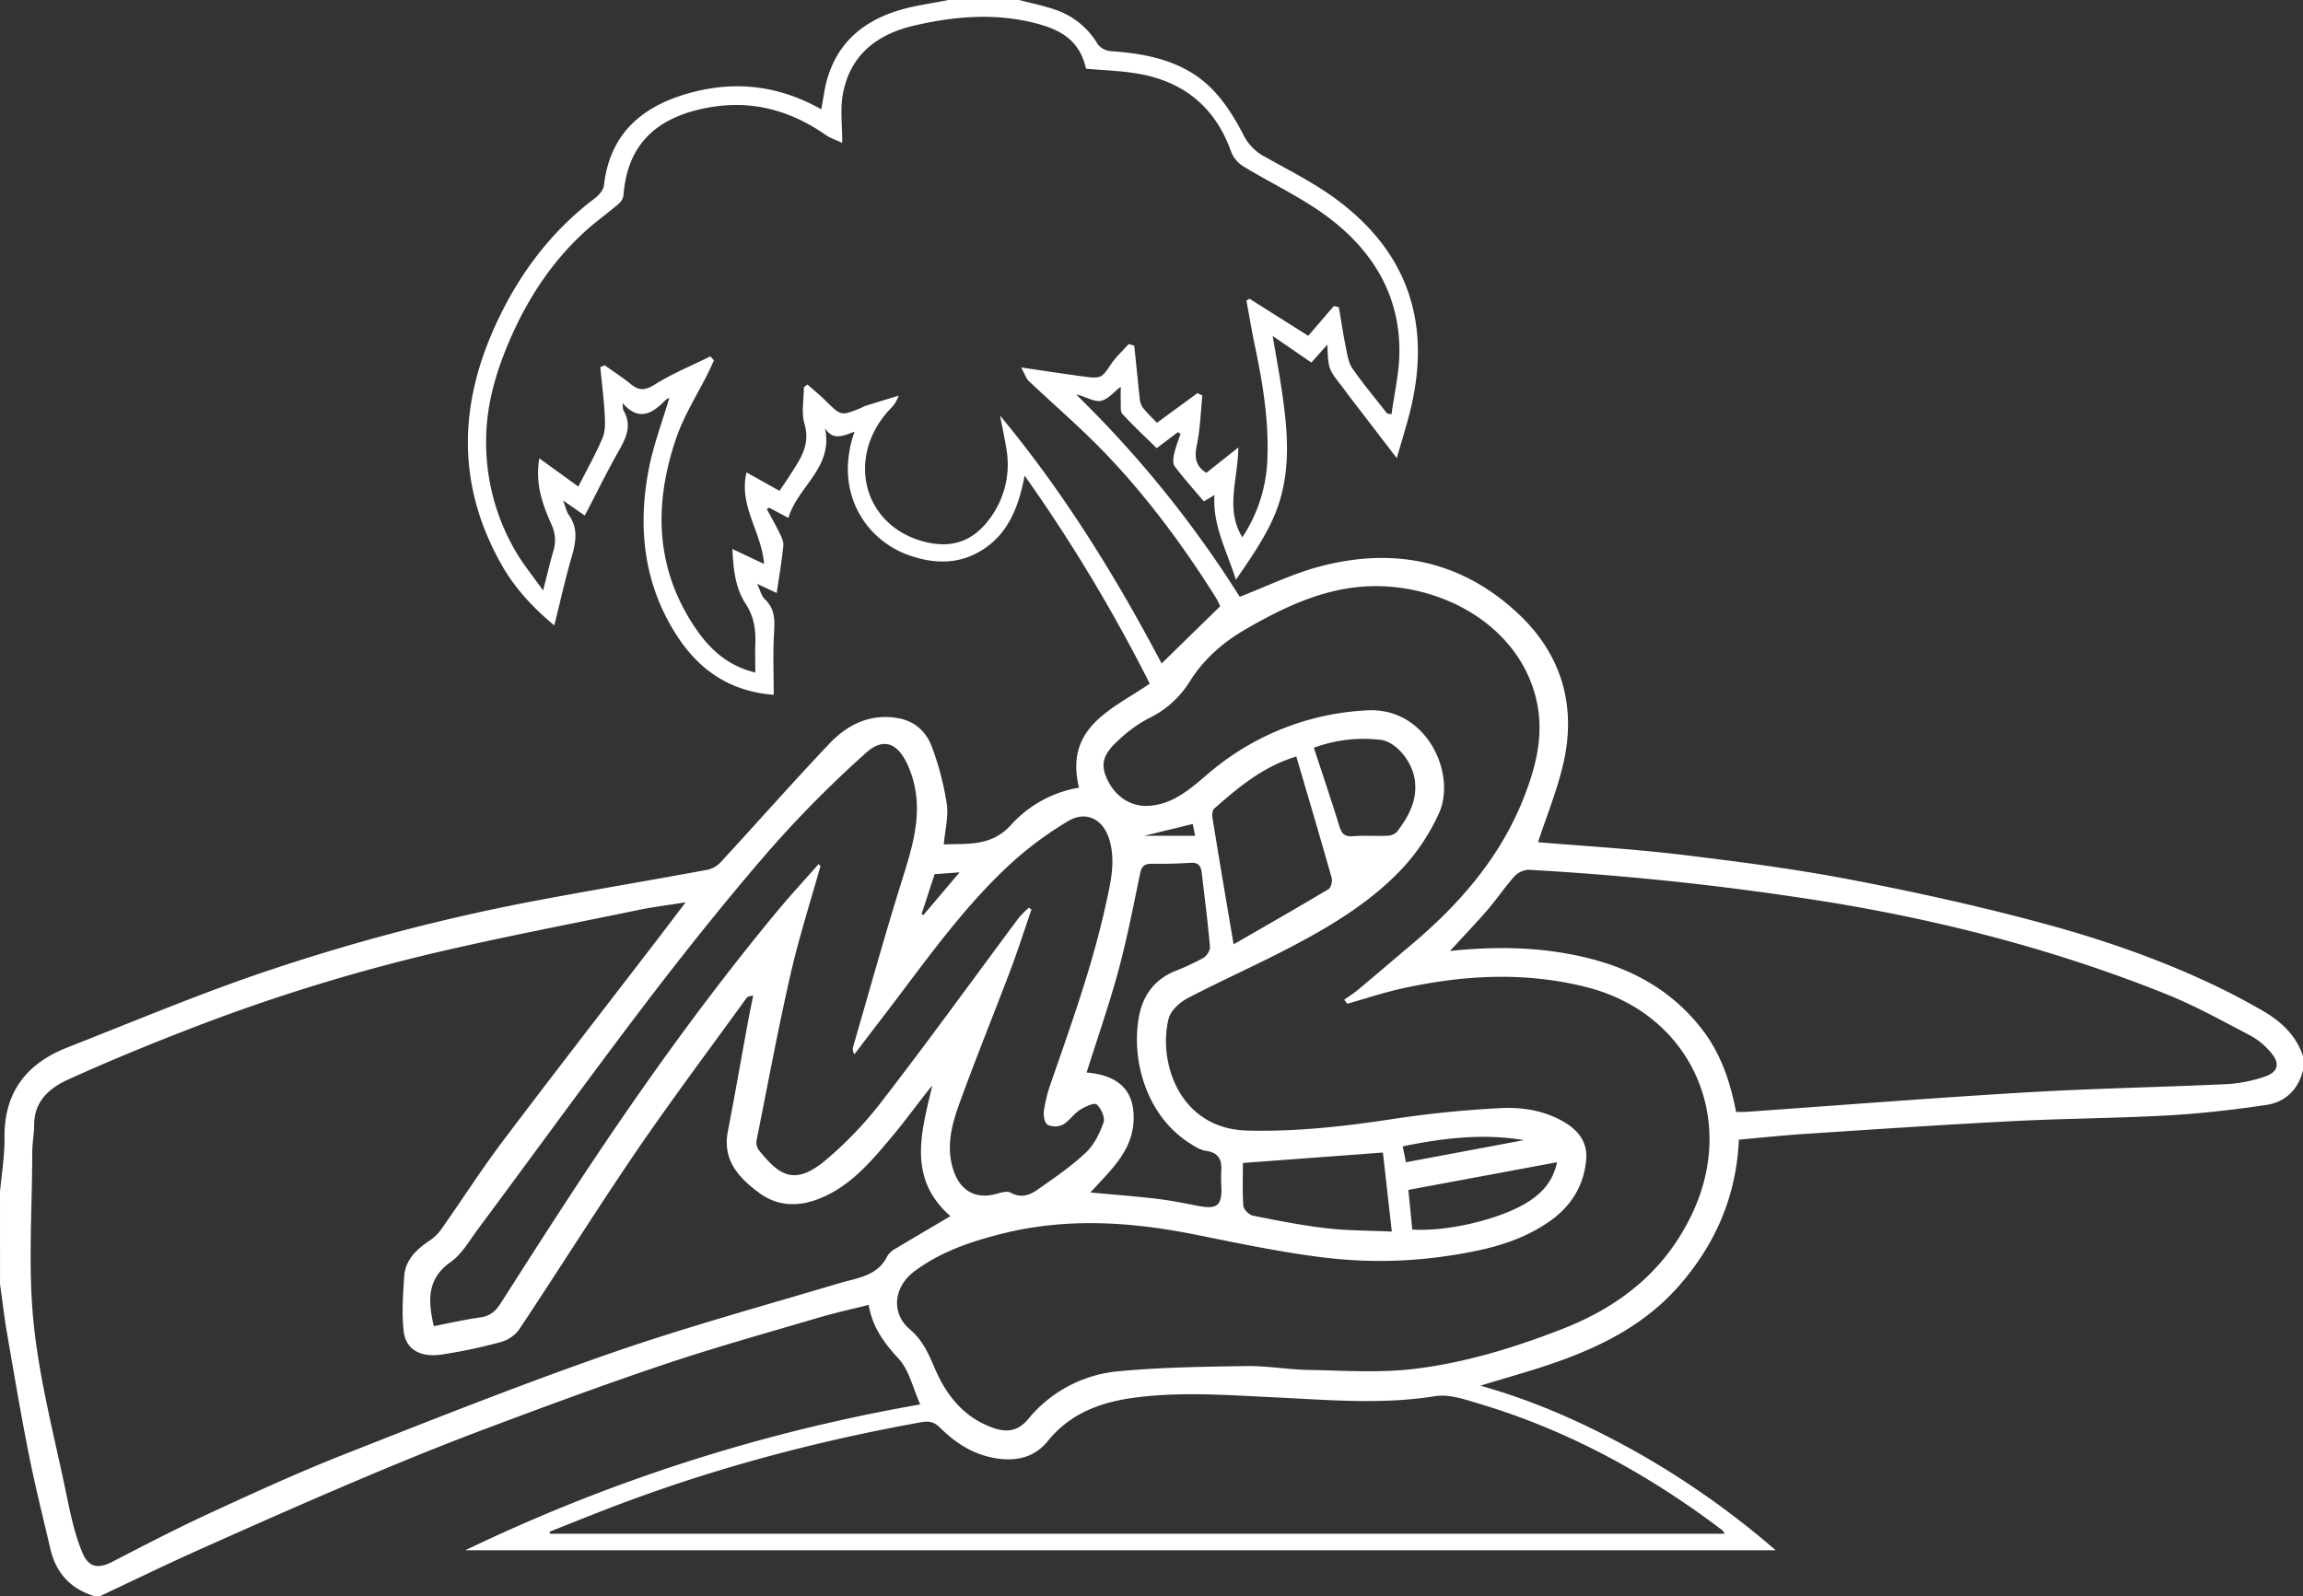 <svg data-name="Warstwa 1" xmlns="http://www.w3.org/2000/svg" viewBox="0 0 900 624">
    <rect x="0" y="0" width="900" height="624" fill="#333333" stroke="none"/>
    <path d="M0 466c.62-7.07 1.84-14.14 1.76-21.2-.21-17.82 8.57-29.07 24.59-35.35 24-9.42 47.88-19.44 72.25-27.92a788.5 788.5 0 0 1 114.82-30.2c21-3.91 42.08-7.46 63.1-11.34a10.12 10.12 0 0 0 5.17-3c14.07-15.27 27.82-30.85 42.08-45.94 7-7.46 15.64-12.11 26.63-10.42 7.09 1.09 11.61 5.39 13.85 11.52a111.41 111.41 0 0 1 5.75 22.14c.72 4.92-.68 10.16-1.18 15.82 9.05-.47 18.36 1 26.22-7.57a45.89 45.89 0 0 1 26.63-14.64c-5.74-23.71 12.93-30.58 27.65-40.65a635.29 635.29 0 0 0-48.9-81.32c-2.55 13.61-7.43 25-20 30.93-8.27 3.87-17 3.1-25.31.14-16.95-6-29.42-24.85-21.15-48.25-4.14 1.45-8.27 3.77-11.57-1.36 3.4 15.35-10.57 22.62-14.29 35.06l-7.51-4-.94.53c1.67 3.12 3.44 6.2 5 9.38.75 1.54 1.64 3.35 1.48 4.94-.61 5.92-1.62 11.81-2.59 18.5l-7.65-3.58c1.17 2.42 1.64 4.68 3 6 4.16 3.92 3.88 8.55 3.59 13.66-.45 7.75-.12 15.55-.12 23.73-17.84-1.42-29.8-10.32-38.43-24.07-12.5-19.91-14.74-41.76-10.36-64.35 1.82-9.35 5.28-18.39 8-27.66a5.79 5.79 0 0 0-1.53.9c-5.17 5.34-10.45 8.39-16.76 1.1.15 1.06 0 2.28.51 3.15 3.24 5.76.86 10.54-2 15.62-4.59 8.07-8.67 16.44-13.26 25.25l-8.49-5.94c1 2.51 1.29 4.34 2.26 5.71 3.68 5.19 2.8 10.45 1.17 16.1-2.52 8.7-4.49 17.56-6.86 27.06-8.75-7.31-15.87-15.08-21-24.44-16.86-30.24-16.33-60.91-2.42-91.96 9.02-20.08 21.67-37.28 39.35-50.64 1.56-1.18 3.27-3.18 3.48-5 2.29-19.85 14.4-30.58 32.61-35.84s35.51-3.32 52.32 6.12c.8-4.2 1.25-8.16 2.35-11.93 4.19-14.41 14.45-22.75 28.33-26.86 6.29-1.86 12.9-2.67 19.37-4h27c4.94 1.3 10 2.3 14.78 4A30.53 30.53 0 0 1 429 17.3a7.16 7.16 0 0 0 5 2.68c14.22 1 28.05 3.73 38.65 13.83 5.49 5.24 9.79 12.11 13.28 18.93a19.46 19.46 0 0 0 8.67 8.7c9.4 5.28 19.15 10.17 27.77 16.57 28.81 21.4 37.33 50 28.29 84.34-1.39 5.26-3 10.46-4.81 16.74l-19.05-24.84c-.71-.93-1.36-1.9-2.08-2.82-5.64-7.17-5.64-7.17-6-16.71l-6.25 7-15.12-10.39c1.19 7 2.31 13.07 3.25 19.17 2.64 17.22 4.46 34.59-2.62 51.12-3.78 8.84-9.43 16.88-15 25-3.44-11.11-9.16-21.14-8.38-33.11l-4.15 2.49c-3.85-4.56-7.83-9-11.41-13.74-.81-1.08-.53-3.29-.19-4.85.59-2.66 1.64-5.22 2.49-7.81l-1-.68-8.3 6.27c-4.56-4.47-9.17-8.73-13.38-13.35-1-1.05-.59-3.37-.68-5.11s0-3.63 0-5.54c-2.71 2-5.13 5.14-7.94 5.53s-6.07-1.89-9.47-2.49a431.32 431.32 0 0 1 63.91 79.06c10.33-4 20.23-8.84 30.67-11.68 29-7.88 55.59-2.71 77.87 18 17.46 16.22 23.35 36.77 17.66 60-2.46 10.06-6.39 19.78-9.63 29.61 18.25 1.55 37.15 2.62 55.91 4.88 22.23 2.67 44.48 5.58 66.45 9.79 25.35 4.86 50.62 10.45 75.53 17.2 23.78 6.45 47.12 14.61 69.37 25.48 5.2 2.54 10.29 5.32 15.33 8.18 7.5 4.26 13.68 9.77 16.44 18.32v5c-1.82 7.76-6.89 12.73-14.46 13.86-12.76 1.9-25.64 3.37-38.51 4.09-20 1.12-40.09 1.18-60.11 2.21-27.16 1.39-54.31 3.22-81.45 5-8.69.56-17.36 1.5-26 2.26-1 22.46-9.44 41.42-23.9 57.69-12.48 14.05-28.65 22.54-46 28.77-10 3.6-20.36 6.39-31.12 9.72 21.8 6.09 41.7 15.15 60.89 25.87A333.7 333.7 0 0 1 693.94 606H181.83a676.75 676.75 0 0 1 177.81-57c-2.91-6.44-4.34-13.44-8.49-17.92-5.73-6.18-10.27-12.42-11.67-21-6.95 1.75-13.57 3.19-20 5.11-19.86 5.87-39.83 11.43-59.44 18-23.83 8-47.44 16.74-71 25.6-16.87 6.35-33.57 13.18-50.17 20.23-20.72 8.8-41.31 17.93-61.86 27.14-12.76 5.72-25.33 11.86-38 17.81h-2c-9.36-2.81-15.11-9-17.32-18.49-2.85-12.21-5.92-24.39-8.37-36.68-3.13-15.71-5.8-31.52-8.52-47.31-1.12-6.47-1.87-13-2.79-19.52Zm542.07-304.38 1.72.34c1.08-8 3-16.08 3.08-24.13.28-22.38-10.43-39.78-27.67-52.78-10.29-7.77-22.27-13.28-33.34-20.05a11.68 11.68 0 0 1-4.68-5.54C475.06 42.15 462.89 32 445 28.85c-6.72-1.2-13.63-1.35-20.57-2-2.59-11.11-9.72-15.25-20.29-17.91C388.47 5 372.54 6.41 357 10.06c-14.54 3.41-25.16 11.77-27.72 27.37-.91 5.61-.14 11.48-.14 18.44-3-1.42-4.84-2-6.36-3.06-15-10.42-31-14.32-49.22-10.09-18.48 4.28-28.51 15.05-29.9 33.6a5.71 5.71 0 0 1-2 3.44c-4 3.43-8.3 6.51-12.24 10-13.79 12.3-23.56 27.43-30.73 44.38-5 11.86-8.5 24.01-8.69 36.86a84.23 84.23 0 0 0 11.79 45c2.86 4.79 6.43 9.16 10.45 14.82 1.63-6.3 2.68-10.9 4-15.41a14.14 14.14 0 0 0-.76-10.41c-3.34-7.68-6.44-15.61-4.73-25.84L226 190.2c3.22-6.35 6.71-12.51 9.47-19 1.12-2.62 1-5.92.87-8.88-.34-6.32-1.14-12.54-1.75-18.82l1.73-.71c3.41 2.45 7 4.75 10.22 7.39s5.61 2.47 9.35.13c6.86-4.29 14.45-7.42 21.73-11l1.38 1.55c-.66 1.46-1.28 2.94-2 4.38-4.31 8.67-9.64 17-12.75 26.06-9 26.34-8.21 52 8.48 75.59 5.43 7.67 12.41 13.59 22.44 16 0-3.9-.12-7.38 0-10.86.25-5.7-.43-10.86-3.76-16-4-6.07-4.84-13.34-5.18-21.42l12.37 5.84c-1-12.64-10-22.74-6.86-35.79l12.88 7.21c1.24-1.83 2.48-3.57 3.62-5.37 4-6.33 8.7-12.18 6.15-20.83-1.3-4.4-.23-9.5-.23-14.28l1.39-1.1c2.44 2.18 5 4.26 7.29 6.54 5.87 5.75 5.83 5.79 13.36 2.75.77-.31 1.47-.78 2.26-1 4.24-1.33 8.5-2.62 12.75-3.92a13.57 13.57 0 0 1-3.46 5.34c-17 18.21-10.82 44.53 12.06 51.35 11.38 3.4 20.15.73 27.08-8.76a35.24 35.24 0 0 0 6.38-27.24c-.68-4.33-1.64-8.61-2.47-12.91 25.07 30.21 45.45 63.3 63.15 96.91L476.82 237a24.65 24.65 0 0 0-1.55-3.22c-12.94-20.58-27.36-40.09-44.28-57.56-9.23-9.52-19.34-18.18-29-27.32-1-1-1.47-2.58-2.92-5.26 9.76 1.43 18 2.72 26.33 3.79 1.74.23 4.09.29 5.27-.66 2-1.6 3.13-4.17 4.81-6.18s3.75-4.08 5.63-6.11l2.14.66c.75 6.86 1.4 13.86 2.16 20.76a6.83 6.83 0 0 0 1.15 3.38c1.65 2.08 3.59 3.93 5.56 6l15.82-11.6 1.94.89c-.68 6.55-.84 13.2-2.2 19.59-1 4.87-.28 8.21 3.77 10.66l12.48-9.9c-.15 12.7-5.2 24.08 1.57 35.1a59 59 0 0 0 9.81-31.77c.47-14.7-1.95-29-4.95-43.29-1.22-5.8-2.19-11.65-3.27-17.47l1.24-.7 22.93 14.48c3.53-4.11 6.75-7.87 10-11.64l1.95.46c.93 5.41 1.75 10.85 2.84 16.23.53 2.65 1 5.6 2.47 7.71 4.22 6.08 8.99 11.77 13.55 17.59ZM371.43 475.4c-17-14.82-11.32-33-7.09-51.09-5.4 6.55-10.16 13.34-15.47 19.66-7.91 9.4-15.75 19-27.48 24.09-8.49 3.69-17 3.86-24.58-1.67-7.92-5.81-14.57-12.73-12.37-24.12 2.74-14.13 5.19-28.33 7.8-42.49.64-3.54 1.39-7 2.1-10.58-1.62.13-2.34.56-2.79 1.18-14.38 19.91-29.15 39.56-43 59.84-15.55 22.83-30.24 46.27-45.55 69.3a13.15 13.15 0 0 1-7 5 196.71 196.71 0 0 1-23.65 5c-8.27 1.15-13.79-2.14-14.59-9.14s-.25-14.23.19-21.32c.41-6.53 4.75-10.62 9.89-14.08a17.92 17.92 0 0 0 4.56-4.38c8.09-11.49 15.67-23.35 24.12-34.56 20.05-26.6 40.5-52.89 60.77-79.32 3.33-4.34 6.63-8.71 10.65-14-7.08 1.13-12.82 1.82-18.47 3-27 5.58-54.14 10.75-81 17.09a724.09 724.09 0 0 0-95.94 30c-15.47 6-30.83 12.35-45.94 19.2-7.16 3.26-13.15 8.36-13.24 17.53 0 3.63-.74 7.25-.75 10.88 0 22.24-1.71 44.67.53 66.69 2.34 22.92 8.4 45.48 13.05 68.15 1.45 7.05 3 14.19 5.67 20.85 2.1 5.34 5 8 12 4.42C57 603.72 70 597 83.36 590.86c16.87-7.77 33.8-15.51 51.08-22.32 34.37-13.54 68.73-27.21 103.61-39.35 29.58-10.3 59.85-18.61 89.88-27.56 7.21-2.15 15-2.74 18.89-10.71a8.46 8.46 0 0 1 3.35-2.94c6.92-4.17 13.9-8.24 21.26-12.58Zm155.12-83-1.26-1.57c1.86-1.35 3.82-2.59 5.58-4.06 6.88-5.75 13.68-11.59 20.54-17.36 18.89-15.9 34.82-34.14 44-57.4 4.86-12.29 8.11-24.94 5-38.41-6.09-26.44-32-43-59.31-44.4-20.13-1-37.52 7.07-54.33 16.78-8.87 5.13-16.48 11.77-21.94 20.62a38.41 38.41 0 0 1-16.13 14.3 53.49 53.49 0 0 0-11.62 8.46c-6.07 5.52-7 9.3-4.59 14.82 3.09 7.08 9.31 11.23 16.31 10.83 9.65-.56 16.35-6.63 23.2-12.44a102.88 102.88 0 0 1 62.08-24.88c23.59-1.42 35.24 25 28.24 40.25a80.92 80.92 0 0 1-13.46 20.62c-12.47 13.61-28.17 23.15-44.4 31.63-13.33 7-27.12 13.09-40.46 20.07-3.06 1.61-6.55 4.85-7.32 8-4.17 16.75 4.1 43 30.74 43.68 18.84.49 37.41-1.56 56-4.38a419.83 419.83 0 0 1 43.45-4.41c8.49-.4 17.15 1.08 24.82 5.72 5.43 3.29 8.73 8 8.19 14.31-.85 10.09-5.7 18.13-14.07 24.07-11.12 7.89-23.74 11.06-37 13.2a180.38 180.38 0 0 1-49.19 1.38c-17.54-2-34.91-5.69-52.24-9.17-25.29-5.08-50.52-6.77-75.82-.4-12.23 3.08-24.09 7.09-34.34 14.79-7.93 6-9.11 16.22-1.72 22.53 5 4.25 7.31 9.41 9.72 15.09 4.6 10.83 11.56 19.66 23.31 23.62 5.23 1.77 9.44 1 13.24-3.52A51.57 51.57 0 0 1 437.46 536c16.46-1.55 33.06-1.75 49.61-2 8.09-.12 16.19 1.37 24.3 1.51 13.59.24 27.33 1.19 40.74-.35 19.83-2.29 39-8.15 57.65-15.35 22.77-8.77 40.75-22.64 51.51-45.34 17.94-37.86-1-78.32-41.07-88.54-24.61-6.28-49-4.78-73.4.72-6.8 1.58-13.51 3.8-20.25 5.71ZM319.9 337.78l.74.76c-4 14.17-8.49 28.22-11.75 42.55-4.89 21.43-8.89 43.05-13.21 64.61a5 5 0 0 0 .67 3.63c7.76 9.67 13.65 14.48 25.72 4.67a148 148 0 0 0 23.55-24.8c17.9-23.2 35.06-47 52.56-70.48a36.92 36.92 0 0 1 3.91-3.9l1 .71c-2.73 7.93-5.28 15.93-8.24 23.77-6.6 17.46-13.67 34.75-20 52.3-3.14 8.7-5.44 17.77-1.76 27.15 2.55 6.51 7.85 9.64 14.7 8.3 2.4-.47 5.42-1.77 7.15-.83 4.14 2.23 7.48 1 10.57-1.21 6.46-4.55 13.05-9 18.79-14.42 3.22-3 5.46-7.53 6.95-11.78.68-1.93-.93-5.57-2.68-7.09-.91-.8-4.61.89-6.59 2.17-2.44 1.57-4.14 4.34-6.64 5.74a6.82 6.82 0 0 1-6 0c-1.18-.76-1.63-3.61-1.39-5.39a55.3 55.3 0 0 1 2.6-10.51c8-23.12 16.34-46.15 21.58-70.11 1.84-8.4 4-16.9 1.35-25.56-2.44-7.94-9.13-11.32-16.21-7A139 139 0 0 0 395 337.58c-19.65 18.1-34.68 40.15-50.9 61.17-3.42 4.44-6.79 8.9-10.18 13.36a3.43 3.43 0 0 1-.52-2.93c6.28-21.61 12.28-43.31 19-64.78 4.58-14.63 9.15-28.83 2.81-44.26-3.81-9.26-9.51-12.43-16.85-5.79a442.68 442.68 0 0 0-37.78 38.12c-16.82 19.43-32.88 39.55-48.47 60-22.11 29.07-43.57 58.73-65.4 88.1-3.31 4.46-6.24 9.7-10.61 12.77-9.45 6.63-8.79 15.44-6.57 25.05 6.06-1.17 12.13-2.58 18.27-3.43 3.89-.54 6.1-2.67 8-5.72 8.72-13.65 17.44-27.3 26.31-40.86 25.47-39 52.37-76.93 82.12-112.79 5.09-6.07 10.45-11.88 15.67-17.81ZM674 599.54a7.29 7.29 0 0 0-.91-1.36c-28.83-21.84-60.09-39-94.87-49.41-5.65-1.69-11.9-3.91-17.41-3-21 3.37-41.85 1.44-62.74.45-18.44-.86-36.84-2.32-55.25.2-13 1.78-24.67 6.18-33.31 16.86-5.3 6.56-12.55 8.1-20.69 6.7-8.57-1.48-15.49-5.94-21.45-11.89-2.35-2.34-4.39-2.68-7.48-2.12-40.41 7.29-79.89 17.71-118.31 32.24-9 3.41-17.93 7-26.89 10.59l.31.74Zm4.48-164.9c1.44 0 2.58.07 3.71 0 36.67-2.58 73.31-5.48 110-7.65 26.23-1.55 52.52-2 78.76-3.24a55.46 55.46 0 0 0 14.05-2.89c5.34-1.72 6.17-5.22 2.39-9.49a27.61 27.61 0 0 0-7.59-6.37c-11-5.75-21.94-11.87-33.45-16.47-42.43-17-86.38-28.49-131.48-35.86A1141.71 1141.71 0 0 0 597.35 340a8.24 8.24 0 0 0-5.64 2.71c-3.66 4.07-6.7 8.68-10.28 12.83-4.67 5.41-9.64 10.58-14.79 16.2 18.92-2 37.09-1.56 55.05 3.06 17.8 4.58 32.76 13.39 44 28.27 7.03 9.39 10.56 20.14 12.75 31.57Zm-253.79-15.4c13 1.16 19 7.56 18.28 19.31-.41 6.8-3.5 12.37-7.67 17.43-2.87 3.5-6.06 6.73-9.16 10.15 8.82.83 17.39 1.47 25.92 2.48 5.42.64 10.79 1.74 16.16 2.78 7.37 1.42 9.3-.07 9.1-7.28a56.69 56.69 0 0 1-.07-6c.36-4.54-.81-7.54-6-8.25-2.33-.32-4.59-1.86-6.65-3.19-15.81-10.22-22.36-30.62-19.73-48 1.31-8.7 5.65-15.45 14.16-19a98.66 98.66 0 0 0 11.23-5.21c1.31-.75 2.71-2.92 2.59-4.32-.86-9.75-2.1-19.46-3.25-29.19-.29-2.42-1.3-3.86-4.19-3.68-5.13.33-10.29.45-15.44.38-2.94 0-3.88 1.16-4.46 4-2.64 12.76-5.14 25.58-8.54 38.15-3.61 13.2-8.12 26.09-12.32 39.44Zm57.43-50.12c12.42-7.16 24.81-14.23 37.05-21.55 1-.58 1.6-3.12 1.24-4.42-4.46-15.75-9.12-31.44-13.82-47.43-13.17 4-22.68 12.11-32.06 20.34-.75.65-.9 2.48-.7 3.66 2.58 16.03 5.32 32.03 8.25 49.4Zm3.61 85.48c0 5.5-.25 11.15.17 16.76.11 1.4 2.19 3.52 3.67 3.82 9.46 1.91 19 3.79 28.54 4.91 8.3 1 16.72.91 25.8 1.34l-3.48-30.9Zm27.72-162.29c3.48 10.6 6.88 20.64 10 30.76.88 2.82 2.05 4.06 5.22 3.81 4.46-.36 9 0 13.46-.18a5.56 5.56 0 0 0 3.79-1.53c4.49-5.9 8-12.13 7-20.08-.93-7.33-7.28-15.23-13.59-15.91a56.43 56.43 0 0 0-25.92 3.13Zm95.09 162-58.16 10.82c.59 5.9 1.06 10.75 1.53 15.49 13.67.94 34.36-4 45-10.65 5.47-3.46 9.86-7.79 11.59-15.7Zm-13-8.63c-15.93-2.69-31.52-.83-47.36 2.43.47 2.39.84 4.26 1.23 6.22Zm-230.3-103.97c-1.79 5.47-3.44 10.55-5.1 15.63l.72.35L375 341Zm100.87-19.62-18.93 4.62h19.89c-.4-1.9-.72-3.47-.96-4.62Z" fill="#fff"/>
</svg>

